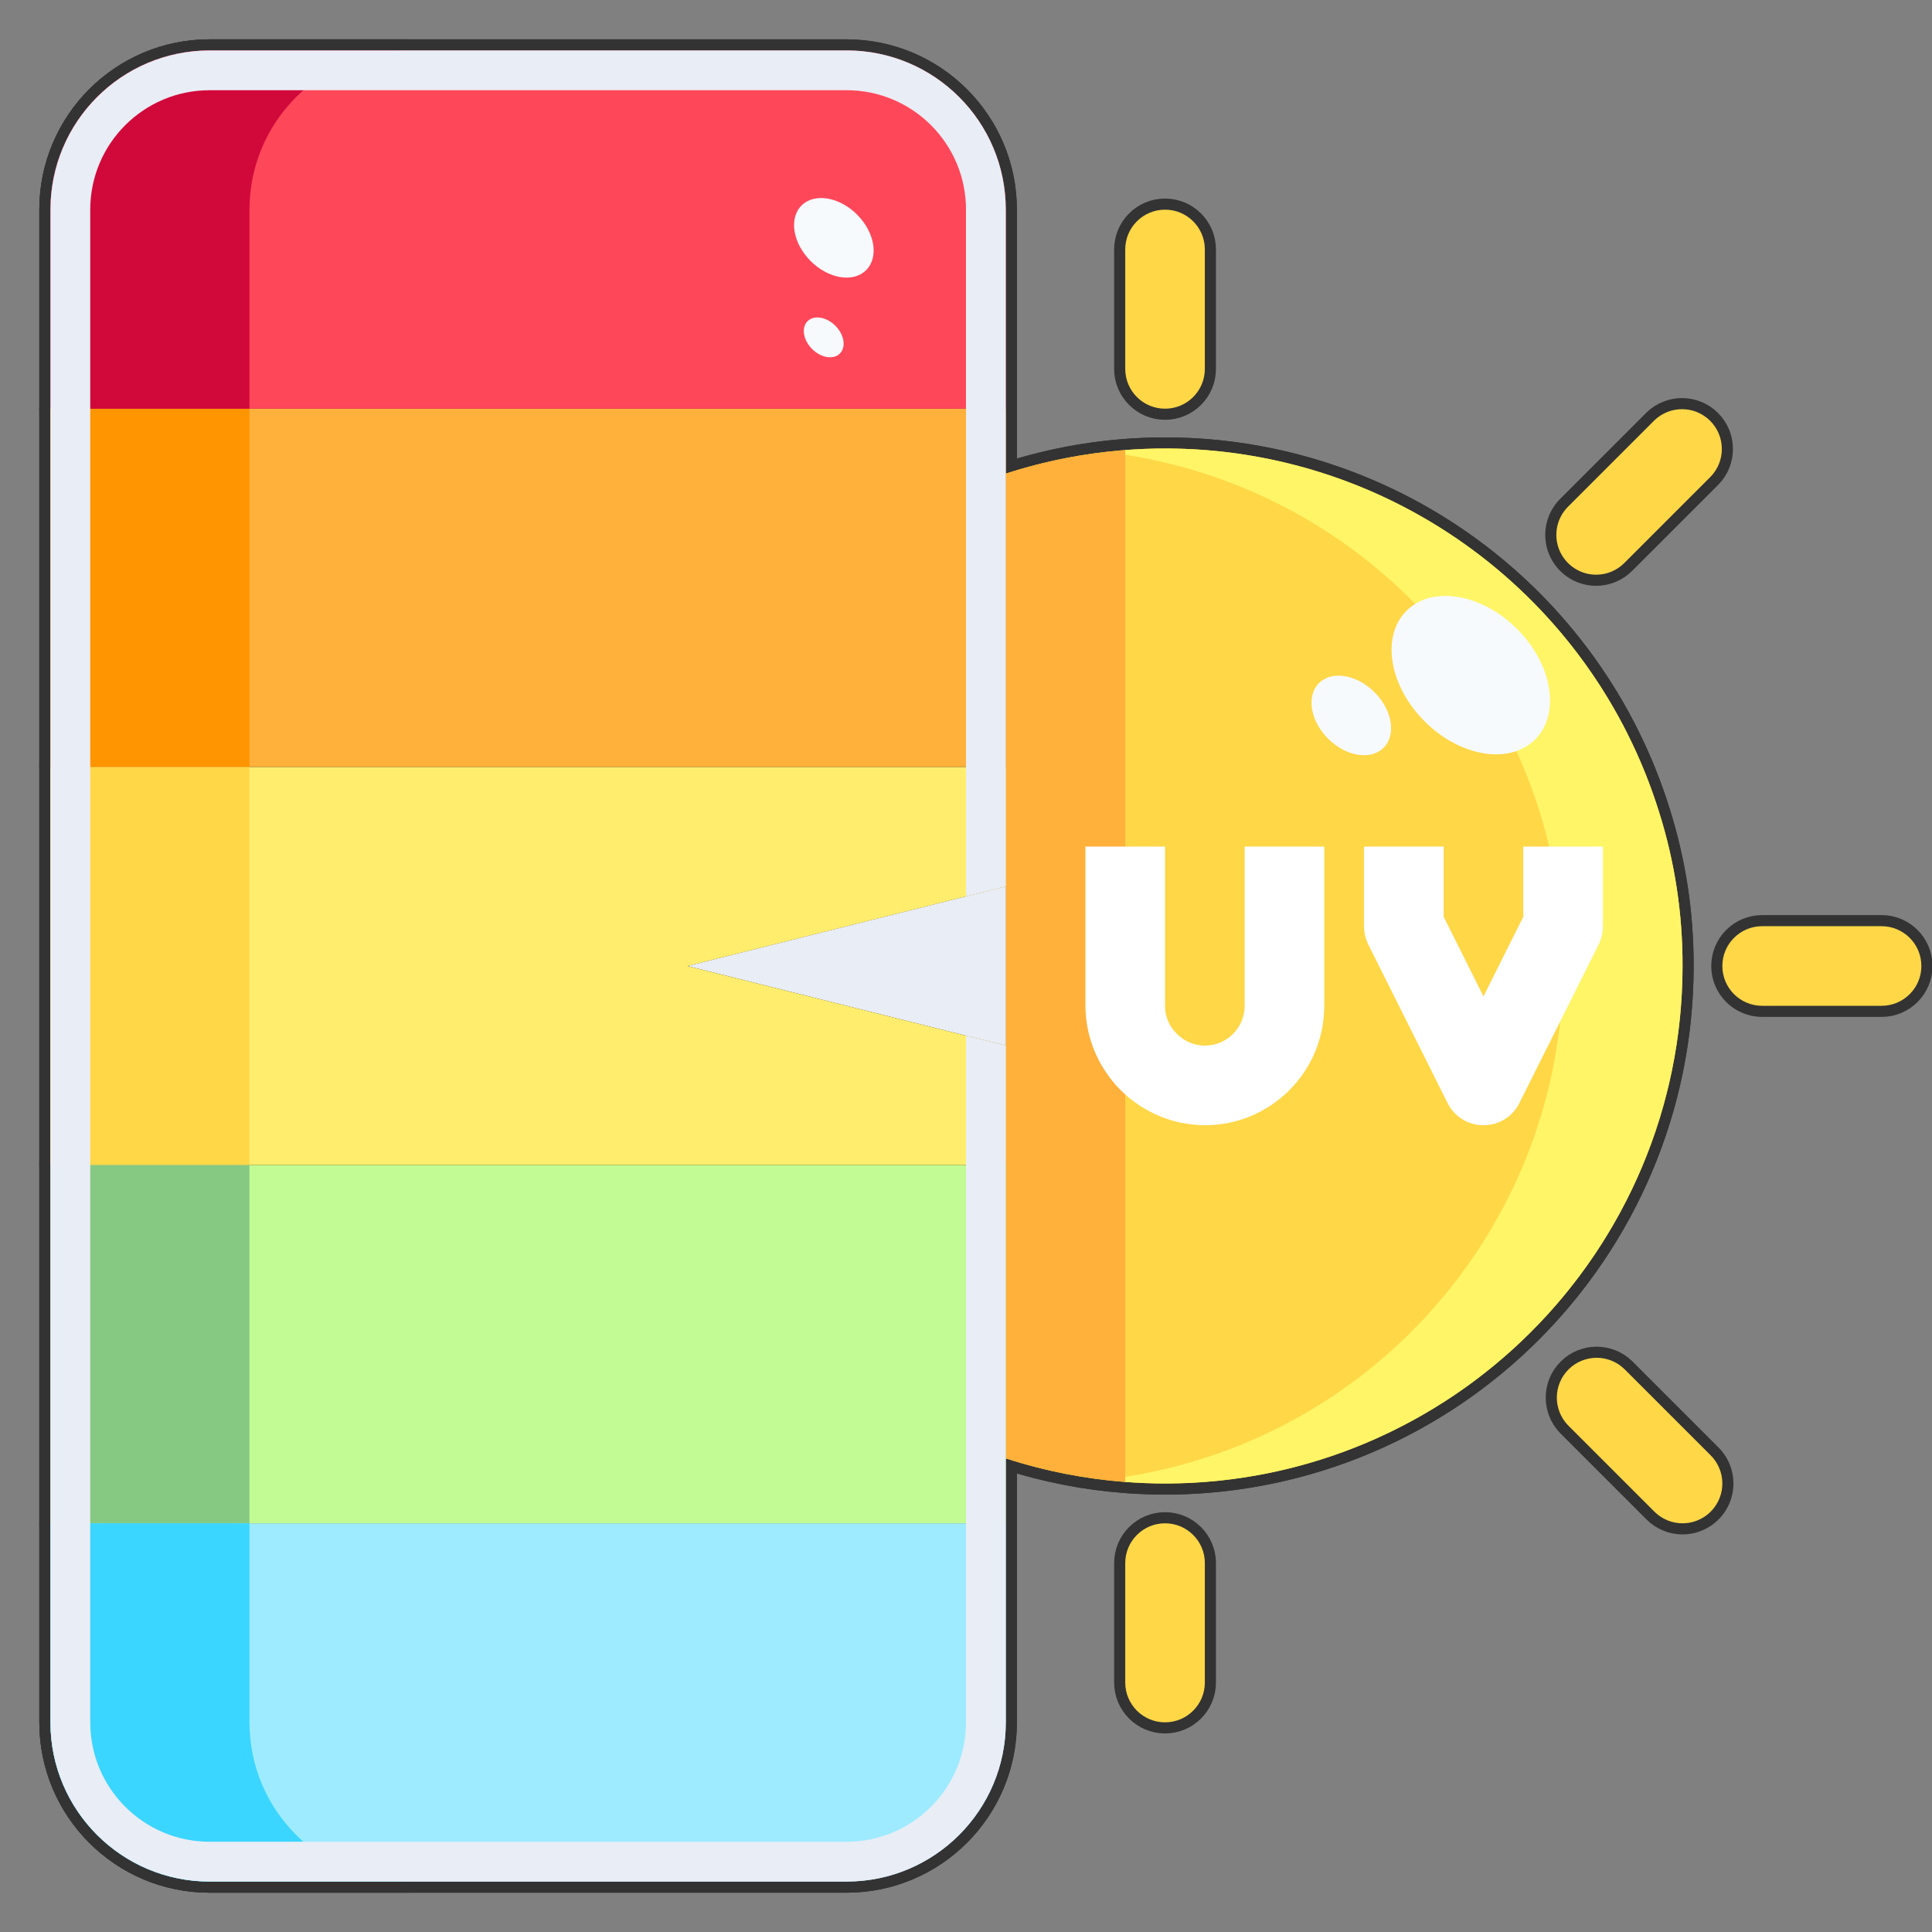 <svg xmlns="http://www.w3.org/2000/svg" x="0px" y="0px"
     width="80" height="80"
     viewBox="0 0 172 172"
     style=" fill:#000000;">
    <rect x="0" y="0" width="172" height="172" fill="#808080" stroke="none"/>
    <g transform="translate(0.946,0.946) scale(0.989,0.989)">
        <g fill="none" fill-rule="nonzero" stroke="none" stroke-width="none" stroke-linecap="butt"
           stroke-miterlimit="10" stroke-dasharray="" stroke-dashoffset="0" font-family="none"
           font-size="none" style="mix-blend-mode: normal">
            <g stroke="#333333" stroke-width="2" stroke-linejoin="round">
                <g>
                    <path d="M150.5,86c0.001,14.901 -7.127,28.902 -19.175,37.669c-12.048,8.767 -27.564,11.241 -41.742,6.656v-88.652c11.836,-3.827 24.711,-2.761 35.756,2.961c11.045,5.721 19.344,15.622 23.046,27.498c1.416,4.486 2.129,9.164 2.114,13.867z"
                          fill="#ffd747"></path>
                    <path d="M168.417,89.583h-10.75c-1.979,0 -3.583,-1.604 -3.583,-3.583c0,-1.979 1.604,-3.583 3.583,-3.583h10.75c1.979,0 3.583,1.604 3.583,3.583c0,1.979 -1.604,3.583 -3.583,3.583z"
                          fill="#ffd747"></path>
                    <path d="M103.917,154.083c-1.979,0 -3.583,-1.604 -3.583,-3.583v-10.75c0,-1.979 1.604,-3.583 3.583,-3.583c1.979,0 3.583,1.604 3.583,3.583v10.75c0,1.979 -1.604,3.583 -3.583,3.583z"
                          fill="#ffd747"></path>
                    <path d="M103.917,35.833c-1.979,0 -3.583,-1.604 -3.583,-3.583v-10.75c0,-1.979 1.604,-3.583 3.583,-3.583c1.979,0 3.583,1.604 3.583,3.583v10.75c0,1.979 -1.604,3.583 -3.583,3.583z"
                          fill="#ffd747"></path>
                    <path d="M142.724,50.776c-1.449,-0 -2.755,-0.873 -3.31,-2.212c-0.554,-1.339 -0.248,-2.88 0.776,-3.905l7.776,-7.776c1.406,-1.358 3.641,-1.339 5.023,0.044c1.382,1.382 1.402,3.617 0.044,5.023l-7.776,7.776c-0.672,0.672 -1.583,1.05 -2.533,1.05z"
                          fill="#ffd747"></path>
                    <path d="M150.5,136.167c-0.95,-0 -1.862,-0.378 -2.533,-1.05l-7.776,-7.776c-1.358,-1.406 -1.339,-3.641 0.044,-5.023c1.382,-1.382 3.617,-1.402 5.023,-0.044l7.776,7.776c1.024,1.025 1.331,2.566 0.776,3.905c-0.554,1.339 -1.861,2.212 -3.31,2.212z"
                          fill="#ffd747"></path>
                    <path d="M100.333,39.556v92.887c-3.655,-0.275 -7.264,-0.986 -10.75,-2.118v-88.652c3.486,-1.132 7.095,-1.843 10.75,-2.118z"
                          fill="#ffb13b"></path>
                    <path d="M150.5,86c0,25.727 -20.856,46.583 -46.583,46.583c-1.208,0 -2.401,-0.05 -3.583,-0.14v-0.466c22.674,-3.518 39.404,-23.032 39.417,-45.978c0.015,-4.704 -0.699,-9.382 -2.114,-13.867c-5.291,-16.95 -19.757,-29.418 -37.303,-32.15v-0.426c1.183,-0.09 2.376,-0.14 3.583,-0.14c20.385,0.001 38.401,13.255 44.469,32.716c1.416,4.486 2.129,9.164 2.114,13.867z"
                          fill="#fff566"></path>
                    <path d="M107.5,100.333c-5.923,-0.033 -10.717,-4.827 -10.75,-10.75v-14.333h7.167v14.333c-0.009,0.935 0.363,1.833 1.032,2.487c0.663,0.701 1.586,1.098 2.551,1.097c1.979,0 3.583,-1.604 3.583,-3.583v-14.333h7.167v14.333c0,5.937 -4.813,10.75 -10.75,10.75z"
                          fill="#ffffff"></path>
                    <path d="M132.583,100.333c-1.365,0.007 -2.615,-0.761 -3.225,-1.982l-7.167,-14.333c-0.242,-0.499 -0.364,-1.047 -0.358,-1.602v-7.167h7.167v6.321l3.583,7.167l3.583,-7.167v-6.321h7.167v7.167c0.006,0.554 -0.117,1.103 -0.358,1.602l-7.167,14.333c-0.61,1.221 -1.86,1.989 -3.225,1.982z"
                          fill="#ffffff"></path>
                    <path d="M89.583,93.167l-28.667,-7.167l28.667,-7.167z" fill="#e9edf5"></path>
                    <path d="M89.583,136.167v17.917c0,7.916 -6.417,14.333 -14.333,14.333h-57.333c-7.916,0 -14.333,-6.417 -14.333,-14.333v-17.917z"
                          fill="#9eebff"></path>
                    <path d="M89.583,136.167h-86v-32.25h86z" fill="#c2fa93"></path>
                    <path d="M89.583,93.167v10.75h-86v-35.833h86v10.75l-28.667,7.167z" fill="#ffee6e"></path>
                    <path d="M89.583,68.083h-86v-32.25h86z" fill="#ffb13b"></path>
                    <path d="M89.583,17.917v17.917h-86v-17.917c0,-7.916 6.417,-14.333 14.333,-14.333h57.333c7.916,0 14.333,6.417 14.333,14.333z"
                          fill="#ff475a"></path>
                    <path d="M35.833,168.417h-17.917c-7.916,0 -14.333,-6.417 -14.333,-14.333v-17.917h17.917v17.917c0,7.916 6.417,14.333 14.333,14.333z"
                          fill="#3ad6ff"></path>
                    <path d="M3.583,136.167v-32.25h17.917v32.25z" fill="#86c983"></path>
                    <path d="M3.583,103.917v-35.833h17.917v35.833z" fill="#ffd747"></path>
                    <path d="M3.583,68.083v-32.25h17.917v32.25z" fill="#ff9500"></path>
                    <path d="M21.5,35.833h-17.917v-17.917c0,-7.916 6.417,-14.333 14.333,-14.333h17.917c-7.916,0 -14.333,6.417 -14.333,14.333z"
                          fill="#d1093a"></path>
                    <path d="M89.583,17.917v60.917l-3.583,0.896v-61.812c0,-5.937 -4.813,-10.75 -10.75,-10.75h-57.333c-5.937,0 -10.75,4.813 -10.75,10.75v136.167c0,5.937 4.813,10.75 10.75,10.75h57.333c5.937,0 10.75,-4.813 10.75,-10.75v-61.812l3.583,0.896v60.917c0,7.916 -6.417,14.333 -14.333,14.333h-57.333c-7.916,0 -14.333,-6.417 -14.333,-14.333v-136.167c0,-7.916 6.417,-14.333 14.333,-14.333h57.333c7.916,0 14.333,6.417 14.333,14.333z"
                          fill="#e9edf5"></path>
                    <path d="M127.294,63.985c-3.2,-3.198 -3.932,-7.654 -1.635,-9.952c2.297,-2.299 6.753,-1.57 9.953,1.628c3.2,3.198 3.932,7.654 1.635,9.952c-2.297,2.299 -6.753,1.57 -9.953,-1.628z"
                          fill="#f6fafd"></path>
                    <path d="M118.604,65.545c-1.607,-1.606 -1.974,-3.844 -0.82,-4.999c1.154,-1.155 3.392,-0.789 4.999,0.817c1.607,1.606 1.974,3.844 0.82,4.999c-1.154,1.155 -3.392,0.789 -4.999,-0.817z"
                          fill="#f6fafd"></path>
                    <path d="M72.02,22.542c-1.607,-1.606 -1.974,-3.844 -0.82,-4.999c1.154,-1.155 3.392,-0.789 4.999,0.817c1.607,1.606 1.974,3.844 0.82,4.999c-1.154,1.155 -3.392,0.789 -4.999,-0.817z"
                          fill="#f6fafd"></path>
                    <path d="M72.152,30.461c-0.804,-0.803 -0.987,-1.923 -0.409,-2.501c0.578,-0.578 1.697,-0.396 2.501,0.407c0.804,0.803 0.987,1.923 0.409,2.501c-0.578,0.578 -1.697,0.396 -2.501,-0.407z"
                          fill="#f6fafd"></path>
                </g>
            </g>
            <path d="M0,172v-172h172v172z" fill="none" stroke="none" stroke-width="1" stroke-linejoin="miter"></path>
            <path d="" fill="none" stroke="none" stroke-width="1" stroke-linejoin="miter"></path>
            <path d="" fill="none" stroke="none" stroke-width="1" stroke-linejoin="miter"></path>
            <g stroke="none" stroke-width="1" stroke-linejoin="miter">
                <g>
                    <path d="M148.386,72.132c-3.703,-11.875 -12.001,-21.777 -23.046,-27.498c-11.045,-5.721 -23.92,-6.787 -35.756,-2.961v88.652c14.178,4.585 29.693,2.111 41.742,-6.656c12.048,-8.767 19.176,-22.769 19.175,-37.669c0.015,-4.704 -0.699,-9.382 -2.114,-13.867z"
                          fill="#ffd747"></path>
                    <path d="M168.417,89.583h-10.75c-1.979,0 -3.583,-1.604 -3.583,-3.583c0,-1.979 1.604,-3.583 3.583,-3.583h10.75c1.979,0 3.583,1.604 3.583,3.583c0,1.979 -1.604,3.583 -3.583,3.583z"
                          fill="#ffd747"></path>
                    <path d="M103.917,154.083c-1.979,0 -3.583,-1.604 -3.583,-3.583v-10.75c0,-1.979 1.604,-3.583 3.583,-3.583c1.979,0 3.583,1.604 3.583,3.583v10.75c0,1.979 -1.604,3.583 -3.583,3.583z"
                          fill="#ffd747"></path>
                    <path d="M103.917,35.833c-1.979,0 -3.583,-1.604 -3.583,-3.583v-10.75c0,-1.979 1.604,-3.583 3.583,-3.583c1.979,0 3.583,1.604 3.583,3.583v10.75c0,1.979 -1.604,3.583 -3.583,3.583z"
                          fill="#ffd747"></path>
                    <path d="M142.724,50.776c-1.449,-0 -2.755,-0.873 -3.31,-2.212c-0.554,-1.339 -0.248,-2.88 0.776,-3.905l7.776,-7.776c1.406,-1.358 3.641,-1.339 5.023,0.044c1.382,1.382 1.402,3.617 0.044,5.023l-7.776,7.776c-0.672,0.672 -1.583,1.05 -2.533,1.05z"
                          fill="#ffd747"></path>
                    <path d="M150.5,136.167c-0.95,-0 -1.862,-0.378 -2.533,-1.05l-7.776,-7.776c-1.358,-1.406 -1.339,-3.641 0.044,-5.023c1.382,-1.382 3.617,-1.402 5.023,-0.044l7.776,7.776c1.024,1.025 1.331,2.566 0.776,3.905c-0.554,1.339 -1.861,2.212 -3.31,2.212z"
                          fill="#ffd747"></path>
                    <path d="M89.583,41.674v88.652c3.486,1.132 7.095,1.843 10.75,2.118v-92.887c-3.655,0.275 -7.264,0.986 -10.75,2.118z"
                          fill="#ffb13b"></path>
                    <path d="M148.386,72.132c-6.068,-19.46 -24.085,-32.715 -44.469,-32.716c-1.208,0 -2.401,0.05 -3.583,0.14v0.426c17.545,2.731 32.012,15.2 37.303,32.15c1.416,4.486 2.129,9.164 2.114,13.867c-0.013,22.945 -16.743,42.46 -39.417,45.978v0.466c1.183,0.09 2.376,0.14 3.583,0.14c25.727,0 46.583,-20.856 46.583,-46.583c0.015,-4.704 -0.699,-9.382 -2.114,-13.867z"
                          fill="#fff566"></path>
                    <path d="M107.5,100.333c-5.923,-0.033 -10.717,-4.827 -10.75,-10.75v-14.333h7.167v14.333c-0.009,0.935 0.363,1.833 1.032,2.487c0.663,0.701 1.586,1.098 2.551,1.097c1.979,0 3.583,-1.604 3.583,-3.583v-14.333h7.167v14.333c0,5.937 -4.813,10.75 -10.75,10.75z"
                          fill="#ffffff"></path>
                    <path d="M132.583,100.333c-1.365,0.007 -2.615,-0.761 -3.225,-1.982l-7.167,-14.333c-0.242,-0.499 -0.364,-1.047 -0.358,-1.602v-7.167h7.167v6.321l3.583,7.167l3.583,-7.167v-6.321h7.167v7.167c0.006,0.554 -0.117,1.103 -0.358,1.602l-7.167,14.333c-0.61,1.221 -1.86,1.989 -3.225,1.982z"
                          fill="#ffffff"></path>
                    <path d="M89.583,89.583v3.583l-28.667,-7.167l28.667,-7.167z" fill="#e9edf5"></path>
                    <path d="M89.583,136.167v17.917c0,7.916 -6.417,14.333 -14.333,14.333h-57.333c-7.916,0 -14.333,-6.417 -14.333,-14.333v-17.917z"
                          fill="#9eebff"></path>
                    <path d="M89.583,130.326v5.841h-86v-32.25h86z" fill="#c2fa93"></path>
                    <path d="M89.583,93.167v10.75h-86v-35.833h86v10.75l-28.667,7.167z" fill="#ffee6e"></path>
                    <path d="M89.583,41.674v26.409h-86v-32.25h86z" fill="#ffb13b"></path>
                    <path d="M89.583,17.917v17.917h-86v-17.917c0,-7.916 6.417,-14.333 14.333,-14.333h57.333c7.916,0 14.333,6.417 14.333,14.333z"
                          fill="#ff475a"></path>
                    <path d="M21.5,154.083v-17.917h-17.917v17.917c0,7.916 6.417,14.333 14.333,14.333h17.917c-7.916,0 -14.333,-6.417 -14.333,-14.333z"
                          fill="#3ad6ff"></path>
                    <rect x="1" y="29" transform="scale(3.583,3.583)" width="5" height="9" fill="#86c983"></rect>
                    <rect x="1" y="19" transform="scale(3.583,3.583)" width="5" height="10" fill="#ffd747"></rect>
                    <rect x="1" y="10" transform="scale(3.583,3.583)" width="5" height="9" fill="#ff9500"></rect>
                    <path d="M21.5,17.917c0,-7.916 6.417,-14.333 14.333,-14.333h-17.917c-7.916,0 -14.333,6.417 -14.333,14.333v17.917h17.917z"
                          fill="#d1093a"></path>
                    <path d="M75.25,3.583h-57.333c-7.916,0 -14.333,6.417 -14.333,14.333v136.167c0,7.916 6.417,14.333 14.333,14.333h57.333c7.916,0 14.333,-6.417 14.333,-14.333v-60.917l-3.583,-0.896v61.812c0,5.937 -4.813,10.75 -10.75,10.75h-57.333c-5.937,0 -10.75,-4.813 -10.75,-10.75v-136.167c0,-5.937 4.813,-10.75 10.75,-10.75h57.333c5.937,0 10.75,4.813 10.75,10.75v61.812l3.583,-0.896v-60.917c0,-7.916 -6.417,-14.333 -14.333,-14.333z"
                          fill="#e9edf5"></path>
                    <ellipse cx="14.122" cy="37.75" transform="rotate(-45.02) scale(3.583,3.583)" rx="1.642"
                             ry="2.286" fill="#f6fafd"></ellipse>
                    <ellipse cx="11.283" cy="36.342" transform="rotate(-45.02) scale(3.583,3.583)" rx="0.825"
                             ry="1.148" fill="#f6fafd"></ellipse>
                    <ellipse cx="10.582" cy="18.664" transform="rotate(-45.02) scale(3.583,3.583)" rx="0.825"
                             ry="1.148" fill="#f6fafd"></ellipse>
                    <ellipse cx="8.633" cy="20.252" transform="rotate(-45.02) scale(3.583,3.583)" rx="0.413"
                             ry="0.574" fill="#f6fafd"></ellipse>
                </g>
            </g>
            <path d="" fill="none" stroke="none" stroke-width="1" stroke-linejoin="miter"></path>
            <path d="" fill="none" stroke="none" stroke-width="1" stroke-linejoin="miter"></path>
            <path d="" fill="none" stroke="none" stroke-width="1" stroke-linejoin="miter"></path>
            <path d="" fill="none" stroke="none" stroke-width="1" stroke-linejoin="miter"></path>
            <path d="" fill="none" stroke="none" stroke-width="1" stroke-linejoin="miter"></path>
            <path d="" fill="none" stroke="none" stroke-width="1" stroke-linejoin="miter"></path>
        </g>
    </g>
</svg>